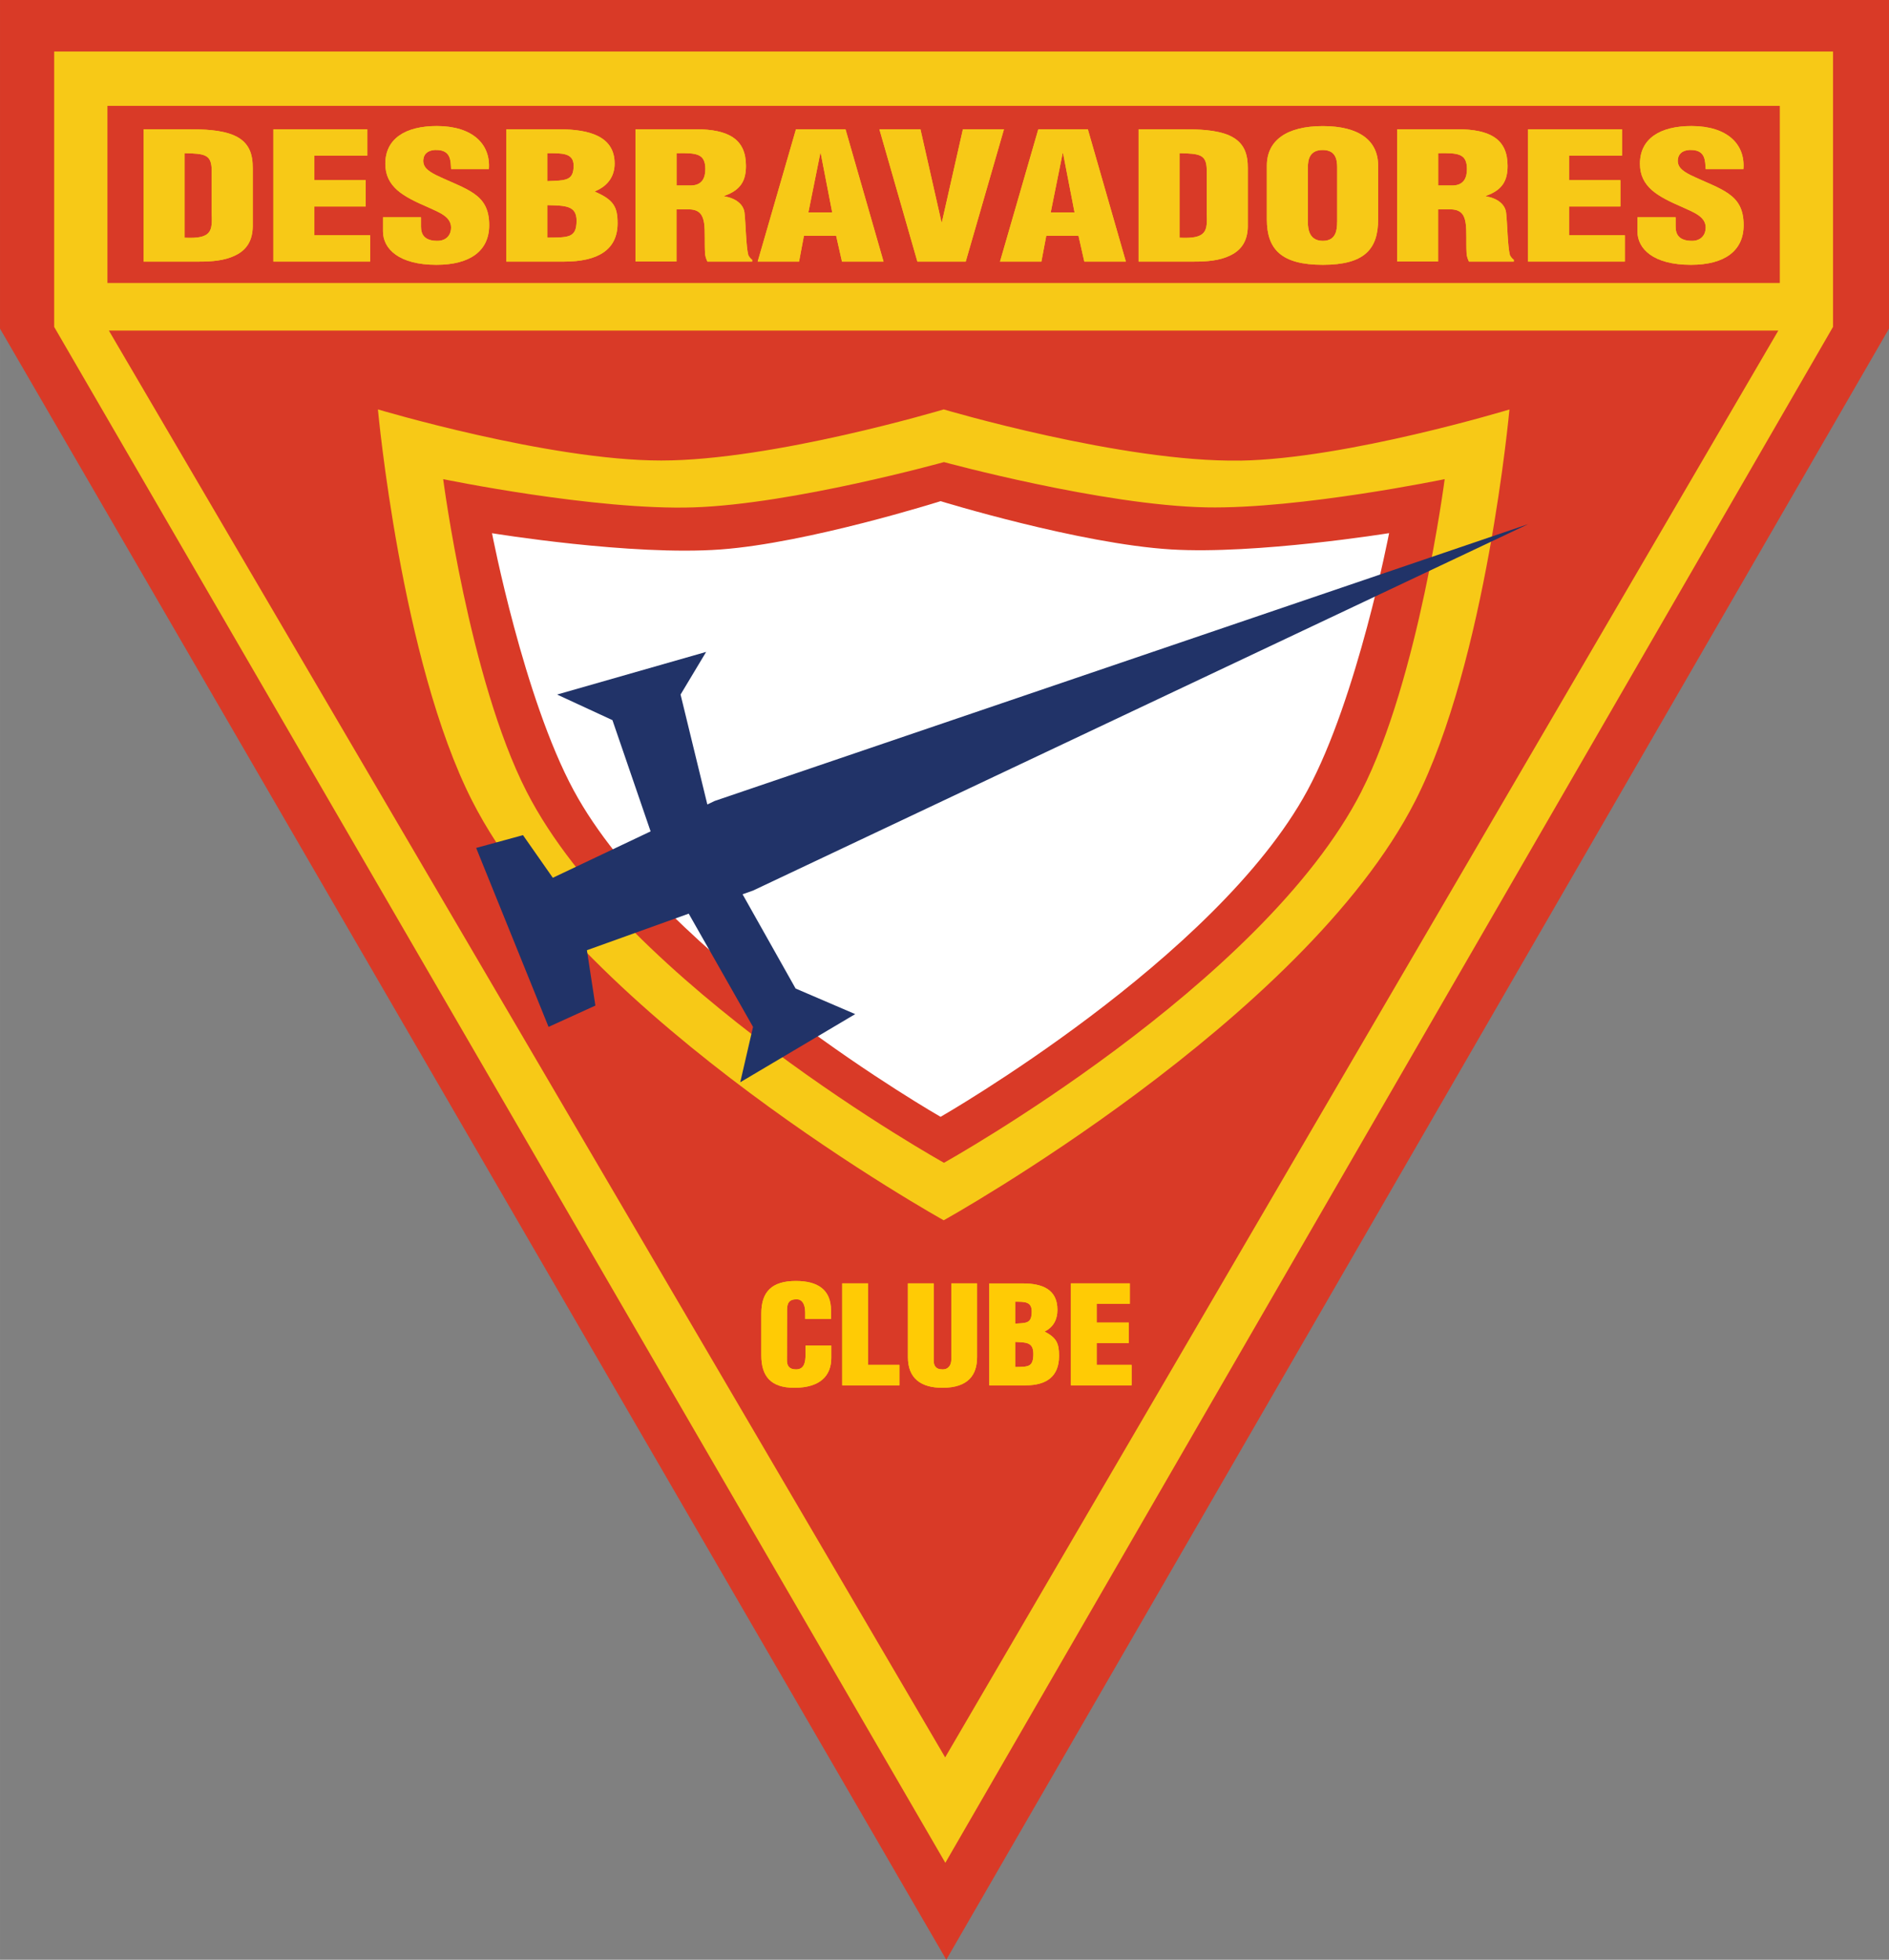 <?xml version="1.0" encoding="UTF-8"?><svg id="Layer_1" xmlns="http://www.w3.org/2000/svg" width="106.31mm" height="110.25mm" xmlns:xlink="http://www.w3.org/1999/xlink" viewBox="0 0 301.35 312.52"><rect x="0" y="0" width="301.35" height="312.52" fill="#808080" stroke="none"/><defs><style>.cls-1{fill:#fff;}.cls-1,.cls-2,.cls-3,.cls-4{fill-rule:evenodd;}.cls-5{fill:#d93a27;}.cls-2{fill:#213368;}.cls-3{fill:#f7c917;}.cls-6{clip-path:url(#clippath);}.cls-7{fill:none;}.cls-4{fill:#ffcb05;}</style><clipPath id="clippath"><rect class="cls-7" width="301.35" height="312.52"/></clipPath></defs><polygon class="cls-5" points="0 0 0 52.41 150.96 312.52 301.35 52.41 301.35 0 0 0"/><path class="cls-3" d="M17.14,45.13H283.93V16.88H17.14v28.25Zm266.56,7.59H17.37l133.41,227.53L283.69,52.72Zm-132.89,244.35L8.64,52.13V8.21H292.42V52.13l-141.62,244.95Z"/><g class="cls-6"><path class="cls-3" d="M217.19,126.21c-15.81,30.95-66.6,59.22-66.6,59.22,0,0-50.77-28.27-66.59-59.21-9.15-17.9-13.3-49.81-13.3-49.81,0,0,24.3,5.02,39.99,4.5,15.8-.52,39.9-7.22,39.9-7.22,0,0,25.3,6.9,41.87,7.22,14.93,.28,38.01-4.5,38.01-4.5,0,0-4.14,31.89-13.28,49.79m-19.33-52.75c-18.72,.32-47.31-8.16-47.31-8.16,0,0-27.21,8.15-45.08,8.15-17.9,0-45.18-8.15-45.18-8.15,0,0,3.67,40.1,15.03,62.42,17.81,34.99,75.23,66.89,75.23,66.89,0,0,57.43-31.91,75.24-66.91,11.35-22.31,15.01-62.39,15.01-62.39,0,0-25.9,7.87-42.95,8.16"/><path class="cls-1" d="M221.6,85.03s-5.04,26.27-13.03,41.03c-14.54,26.86-58.52,52.04-58.52,52.04,0,0-43.97-25.18-58.51-52.02-8-14.77-13.05-41.05-13.05-41.05,0,0,22.26,3.65,36.5,2.59,13.96-1.03,35.06-7.7,35.06-7.7,0,0,22.16,6.81,36.79,7.7,13.57,.82,34.76-2.6,34.76-2.6"/><path class="cls-3" d="M31.72,41.72c2.02,0,4.1-.14,5.81-.99,1.9-.9,2.75-2.46,2.79-4.57v-9.34c0-2.02-.41-4.08-2.94-5.21-2.12-.93-4.98-.99-7.38-.99h-7.1v21.1h8.82Zm-2.28-17.29c3.21,.06,4.29,.2,4.33,2.67v6.88c.11,2.81,.08,4.16-4.33,3.93v-13.47Z"/><polygon class="cls-3" points="43.61 41.72 43.61 20.62 58.6 20.62 58.6 24.82 50.15 24.82 50.15 28.73 58.34 28.73 58.34 32.93 50.15 32.93 50.15 37.52 59.05 37.52 59.05 41.72 43.61 41.72"/><path class="cls-3" d="M67.16,34.65v1.49c0,1.21,.52,2.27,2.61,2.27,1.52,0,2.19-1.04,2.19-2.11,0-1.77-1.93-2.44-3.64-3.23-2.01-.87-3.72-1.68-4.95-2.75-1.19-1.07-1.9-2.36-1.9-4.21,0-3.97,3.17-6.01,8.22-6.01,5.69,0,8.59,2.88,8.3,6.85h-6.03c-.07-1.24,0-2.92-2.15-3.03-1.34-.08-2.12,.48-2.26,1.4-.19,1.26,.67,1.91,1.97,2.58,2.45,1.18,4.57,1.91,6.1,2.98,1.53,1.07,2.42,2.47,2.42,5.03,0,4.05-2.98,6.32-8.42,6.32-5.99,0-8.52-2.55-8.52-5.33v-2.25h6.07Z"/><path class="cls-3" d="M89.99,41.72c5.34,0,8.53-1.84,8.53-6.12,0-2.61-.63-3.74-3.61-5.03v-.06c2.25-.93,3.14-2.59,3.14-4.43,0-4.25-3.86-5.46-8.81-5.46h-8.48v21.1h9.22Zm-2.68-17.29c2.3,0,4.2-.08,4.2,1.98,0,2.48-1.34,2.35-4.2,2.48v-4.47Zm0,8.28c2.8,.08,4.67,.03,4.67,2.47,0,2.83-1.38,2.67-4.67,2.72v-5.19Z"/><path class="cls-3" d="M107.93,33.39h2.16c1.53,.08,2.05,.93,2.24,2.22,.18,1.29,.04,3.03,.15,4.89,.04,.42,.19,.81,.37,1.22h7.14v-.29c-.27-.2-.46-.45-.61-.73-.37-1.35-.41-4.97-.6-6.66-.11-1.46-1.42-2.43-3.25-2.74v-.06c2.76-.96,3.47-2.56,3.47-4.8,0-4.19-2.68-5.83-8.06-5.83h-9.56v21.1h6.54v-8.32Zm0-8.96c3.21-.06,4.59,.06,4.59,2.55,0,1.29-.45,2.6-2.35,2.6h-2.24v-5.15Z"/><path class="cls-3" d="M127.47,41.72l.78-4.12h5.14l.93,4.12h6.63l-6.07-21.11h-7.9l-6.11,21.11h6.6Zm5.29-7.85h-3.8l1.9-9.43h.07l1.83,9.43Z"/><polygon class="cls-3" points="146.35 41.72 140.29 20.62 146.84 20.62 150.19 35.42 150.26 35.42 153.61 20.62 160.16 20.62 154.06 41.72 146.35 41.72"/><path class="cls-3" d="M166.13,41.72l.78-4.12h5.14l.93,4.12h6.63l-6.07-21.11h-7.9l-6.11,21.11h6.59Zm5.29-7.85h-3.8l1.9-9.43h.07l1.83,9.43Z"/><path class="cls-3" d="M190.46,41.72c2.02,0,4.1-.14,5.81-.99,1.89-.9,2.75-2.46,2.79-4.57v-9.34c0-2.02-.41-4.08-2.94-5.21-2.12-.93-4.99-.99-7.38-.99h-7.1v21.1h8.82Zm-2.28-17.29c3.21,.06,4.3,.2,4.33,2.67v6.88c.11,2.81,.07,4.16-4.33,3.93v-13.47Z"/><path class="cls-3" d="M219.85,26.42c0-4.05-3.08-6.31-8.82-6.31s-8.93,2.26-8.93,6.31v8.57c0,4.75,2.3,7.24,8.93,7.24s8.82-2.49,8.82-7.24v-8.57Zm-6.54,8.99c0,1.21-.15,3-2.28,3s-2.39-1.8-2.39-3v-8.65c0-1.29,.26-2.84,2.36-2.84s2.32,1.55,2.32,2.84v8.65Z"/><path class="cls-3" d="M229.43,33.39h2.16c1.53,.08,2.05,.93,2.23,2.22,.19,1.29,.04,3.03,.15,4.89,.04,.42,.18,.81,.37,1.22h7.15v-.29c-.27-.2-.46-.45-.61-.73-.37-1.35-.41-4.97-.6-6.66-.11-1.46-1.42-2.43-3.25-2.74v-.06c2.76-.96,3.47-2.56,3.47-4.8,0-4.19-2.68-5.83-8.05-5.83h-9.57v21.1h6.54v-8.32Zm0-8.96c3.21-.06,4.59,.06,4.59,2.55,0,1.29-.45,2.6-2.35,2.6h-2.24v-5.15Z"/><polygon class="cls-3" points="243.77 41.72 243.77 20.62 258.76 20.62 258.76 24.82 250.31 24.82 250.31 28.73 258.5 28.73 258.5 32.93 250.31 32.93 250.31 37.52 259.21 37.52 259.21 41.72 243.77 41.72"/><path class="cls-3" d="M267.31,34.65v1.49c0,1.21,.52,2.27,2.61,2.27,1.52,0,2.19-1.04,2.19-2.11,0-1.77-1.93-2.44-3.64-3.23-2.01-.87-3.72-1.68-4.95-2.75-1.19-1.07-1.9-2.36-1.9-4.21,0-3.97,3.16-6.01,8.22-6.01,5.69,0,8.59,2.88,8.29,6.85h-6.03c-.08-1.24,0-2.92-2.15-3.03-1.34-.08-2.12,.48-2.27,1.4-.18,1.26,.67,1.91,1.97,2.58,2.45,1.18,4.57,1.91,6.09,2.98,1.53,1.07,2.42,2.47,2.42,5.03,0,4.05-2.98,6.32-8.41,6.32-6,0-8.53-2.55-8.53-5.33v-2.25h6.07Z"/><path class="cls-3" d="M31.72,41.72c2.02,0,4.1-.14,5.81-.99,1.9-.9,2.75-2.46,2.79-4.57v-9.34c0-2.02-.41-4.08-2.94-5.21-2.12-.93-4.98-.99-7.38-.99h-7.1v21.1h8.82Zm-2.28-17.29c3.21,.06,4.29,.2,4.33,2.67v6.88c.11,2.81,.08,4.16-4.33,3.93v-13.47Z"/><polygon class="cls-3" points="43.61 41.72 43.61 20.62 58.6 20.62 58.6 24.82 50.15 24.82 50.15 28.73 58.34 28.73 58.34 32.93 50.15 32.93 50.15 37.52 59.05 37.52 59.05 41.72 43.61 41.72"/><path class="cls-3" d="M67.16,34.65v1.49c0,1.21,.52,2.27,2.61,2.27,1.52,0,2.19-1.04,2.19-2.11,0-1.77-1.93-2.44-3.64-3.23-2.01-.87-3.72-1.68-4.95-2.75-1.19-1.07-1.9-2.36-1.9-4.21,0-3.97,3.17-6.01,8.22-6.01,5.69,0,8.59,2.88,8.3,6.85h-6.03c-.07-1.24,0-2.92-2.15-3.03-1.34-.08-2.12,.48-2.26,1.4-.19,1.26,.67,1.91,1.97,2.58,2.45,1.18,4.57,1.91,6.1,2.98,1.53,1.07,2.42,2.47,2.42,5.03,0,4.05-2.98,6.32-8.42,6.32-5.99,0-8.52-2.55-8.52-5.33v-2.25h6.07Z"/><path class="cls-3" d="M89.99,41.72c5.34,0,8.53-1.84,8.53-6.12,0-2.61-.63-3.74-3.61-5.03v-.06c2.25-.93,3.14-2.59,3.14-4.43,0-4.25-3.86-5.46-8.81-5.46h-8.48v21.1h9.22Zm-2.68-17.29c2.3,0,4.2-.08,4.2,1.98,0,2.48-1.34,2.35-4.2,2.48v-4.47Zm0,8.28c2.8,.08,4.67,.03,4.67,2.47,0,2.83-1.38,2.67-4.67,2.72v-5.19Z"/><path class="cls-3" d="M107.93,33.39h2.16c1.53,.08,2.05,.93,2.24,2.22,.18,1.29,.04,3.03,.15,4.89,.04,.42,.19,.81,.37,1.22h7.14v-.29c-.27-.2-.46-.45-.61-.73-.37-1.35-.41-4.97-.6-6.66-.11-1.46-1.42-2.43-3.25-2.74v-.06c2.76-.96,3.47-2.56,3.47-4.8,0-4.19-2.68-5.83-8.06-5.83h-9.56v21.1h6.54v-8.32Zm0-8.96c3.21-.06,4.59,.06,4.59,2.55,0,1.29-.45,2.6-2.35,2.6h-2.24v-5.15Z"/><path class="cls-3" d="M127.47,41.72l.78-4.12h5.14l.93,4.12h6.63l-6.07-21.11h-7.9l-6.11,21.11h6.6Zm5.29-7.85h-3.8l1.9-9.43h.07l1.83,9.43Z"/><polygon class="cls-3" points="146.35 41.72 140.29 20.62 146.84 20.62 150.19 35.42 150.26 35.42 153.61 20.62 160.16 20.62 154.06 41.72 146.35 41.72"/><path class="cls-3" d="M166.13,41.72l.78-4.12h5.14l.93,4.12h6.63l-6.07-21.11h-7.9l-6.11,21.11h6.59Zm5.29-7.85h-3.8l1.9-9.43h.07l1.83,9.43Z"/><path class="cls-3" d="M190.46,41.72c2.02,0,4.1-.14,5.81-.99,1.89-.9,2.75-2.46,2.79-4.57v-9.34c0-2.02-.41-4.08-2.94-5.21-2.12-.93-4.99-.99-7.38-.99h-7.1v21.1h8.82Zm-2.28-17.29c3.21,.06,4.3,.2,4.33,2.67v6.88c.11,2.81,.07,4.16-4.33,3.93v-13.47Z"/><path class="cls-3" d="M219.85,26.42c0-4.05-3.08-6.31-8.82-6.31s-8.93,2.26-8.93,6.31v8.57c0,4.75,2.3,7.24,8.93,7.24s8.82-2.49,8.82-7.24v-8.57Zm-6.54,8.99c0,1.21-.15,3-2.28,3s-2.39-1.8-2.39-3v-8.65c0-1.29,.26-2.84,2.36-2.84s2.32,1.55,2.32,2.84v8.65Z"/><path class="cls-3" d="M229.43,33.39h2.16c1.53,.08,2.05,.93,2.23,2.22,.19,1.29,.04,3.03,.15,4.89,.04,.42,.18,.81,.37,1.22h7.15v-.29c-.27-.2-.46-.45-.61-.73-.37-1.35-.41-4.97-.6-6.66-.11-1.46-1.42-2.43-3.25-2.74v-.06c2.76-.96,3.47-2.56,3.47-4.8,0-4.19-2.68-5.83-8.05-5.83h-9.57v21.1h6.54v-8.32Zm0-8.96c3.21-.06,4.59,.06,4.59,2.55,0,1.29-.45,2.6-2.35,2.6h-2.24v-5.15Z"/><polygon class="cls-3" points="243.77 41.72 243.77 20.62 258.76 20.62 258.76 24.82 250.31 24.82 250.31 28.73 258.5 28.73 258.5 32.93 250.31 32.93 250.31 37.52 259.21 37.52 259.21 41.72 243.77 41.72"/><path class="cls-3" d="M267.31,34.65v1.49c0,1.21,.52,2.27,2.61,2.27,1.52,0,2.19-1.04,2.19-2.11,0-1.77-1.93-2.44-3.64-3.23-2.01-.87-3.72-1.68-4.95-2.75-1.19-1.07-1.9-2.36-1.9-4.21,0-3.97,3.16-6.01,8.22-6.01,5.69,0,8.59,2.88,8.29,6.85h-6.03c-.08-1.24,0-2.92-2.15-3.03-1.34-.08-2.12,.48-2.27,1.4-.18,1.26,.67,1.91,1.97,2.58,2.45,1.18,4.57,1.91,6.09,2.98,1.53,1.07,2.42,2.47,2.42,5.03,0,4.05-2.98,6.32-8.41,6.32-6,0-8.53-2.55-8.53-5.33v-2.25h6.07Z"/><path class="cls-3" d="M128.45,210.34v-1.04c0-1.39-.54-2.1-1.32-2.1-1.27-.02-1.57,.63-1.57,1.69l-.02,8.04c0,.91,.39,1.45,1.46,1.45,1.39,0,1.5-1.34,1.5-2.34v-1.47h4.11v1.99c0,2.79-1.73,4.75-5.9,4.75-3.78,0-5.26-1.87-5.26-5.18v-6.67c0-3.53,1.75-5.18,5.51-5.18,3.5,0,5.61,1.39,5.61,4.7v1.36h-4.11Z"/><polygon class="cls-3" points="134.36 220.92 134.36 204.66 138.47 204.66 138.47 217.66 143.48 217.66 143.48 220.92 134.36 220.92"/><path class="cls-3" d="M144.84,204.66h4.11v12.27c0,.78,.25,1.45,1.42,1.45,1.07,0,1.39-.87,1.39-1.56v-12.16h4.11v11.77c0,2.75-1.33,4.88-5.53,4.88-3.47,0-5.5-1.54-5.5-4.88v-11.77Z"/><path class="cls-3" d="M163.63,220.92c3.31,0,5.32-1.41,5.32-4.69,0-2.01-.4-2.88-2.27-3.87v-.04c1.45-.72,2.01-2,2.01-3.44,0-3.28-2.43-4.21-5.54-4.21h-5.33v16.26h5.8Zm-1.68-13.33c1.45,0,2.64-.06,2.64,1.55,0,1.94-.84,1.83-2.64,1.94v-3.49Zm0,6.41c1.74,.07,2.9,.03,2.9,1.9,0,2.18-.86,2.05-2.9,2.1v-4Z"/><polygon class="cls-3" points="170.84 220.92 170.84 204.66 180.24 204.66 180.24 207.92 174.95 207.92 174.95 210.91 180.07 210.91 180.07 214.17 174.95 214.17 174.95 217.66 180.52 217.66 180.52 220.92 170.84 220.92"/><path class="cls-4" d="M128.45,210.34v-1.04c0-1.39-.54-2.1-1.32-2.1-1.27-.02-1.57,.63-1.57,1.69l-.02,8.04c0,.91,.39,1.45,1.46,1.45,1.39,0,1.5-1.34,1.5-2.34v-1.47h4.11v1.99c0,2.79-1.73,4.75-5.9,4.75-3.78,0-5.26-1.87-5.26-5.18v-6.67c0-3.53,1.75-5.18,5.51-5.18,3.5,0,5.61,1.39,5.61,4.7v1.36h-4.11Z"/><polygon class="cls-4" points="134.36 220.92 134.36 204.66 138.47 204.66 138.47 217.66 143.48 217.66 143.48 220.92 134.36 220.92"/><path class="cls-4" d="M144.84,204.66h4.11v12.27c0,.78,.25,1.45,1.42,1.45,1.07,0,1.39-.87,1.39-1.56v-12.16h4.11v11.77c0,2.75-1.33,4.88-5.53,4.88-3.47,0-5.5-1.54-5.5-4.88v-11.77Z"/><path class="cls-4" d="M163.63,220.92c3.31,0,5.32-1.41,5.32-4.69,0-2.01-.4-2.88-2.27-3.87v-.04c1.45-.72,2.01-2,2.01-3.44,0-3.28-2.43-4.21-5.54-4.21h-5.33v16.26h5.8Zm-1.68-13.33c1.45,0,2.64-.06,2.64,1.55,0,1.94-.84,1.83-2.64,1.94v-3.49Zm0,6.41c1.74,.07,2.9,.03,2.9,1.9,0,2.18-.86,2.05-2.9,2.1v-4Z"/><polygon class="cls-4" points="170.84 220.92 170.84 204.66 180.24 204.66 180.24 207.92 174.95 207.92 174.95 210.91 180.07 210.91 180.07 214.17 174.95 214.17 174.95 217.66 180.52 217.66 180.52 220.92 170.84 220.92"/><polygon class="cls-2" points="118.46 142.61 120.13 142.02 243.8 83.58 114.01 127.73 112.84 128.29 108.57 110.76 112.65 103.96 88.87 110.76 97.7 114.84 103.79 132.58 88.19 139.98 83.43 133.18 75.96 135.22 87.51 163.76 94.98 160.36 93.63 151.53 109.87 145.7 120.13 163.76 118.09 172.59 136.43 161.72 126.92 157.64 118.46 142.61"/></g></svg>